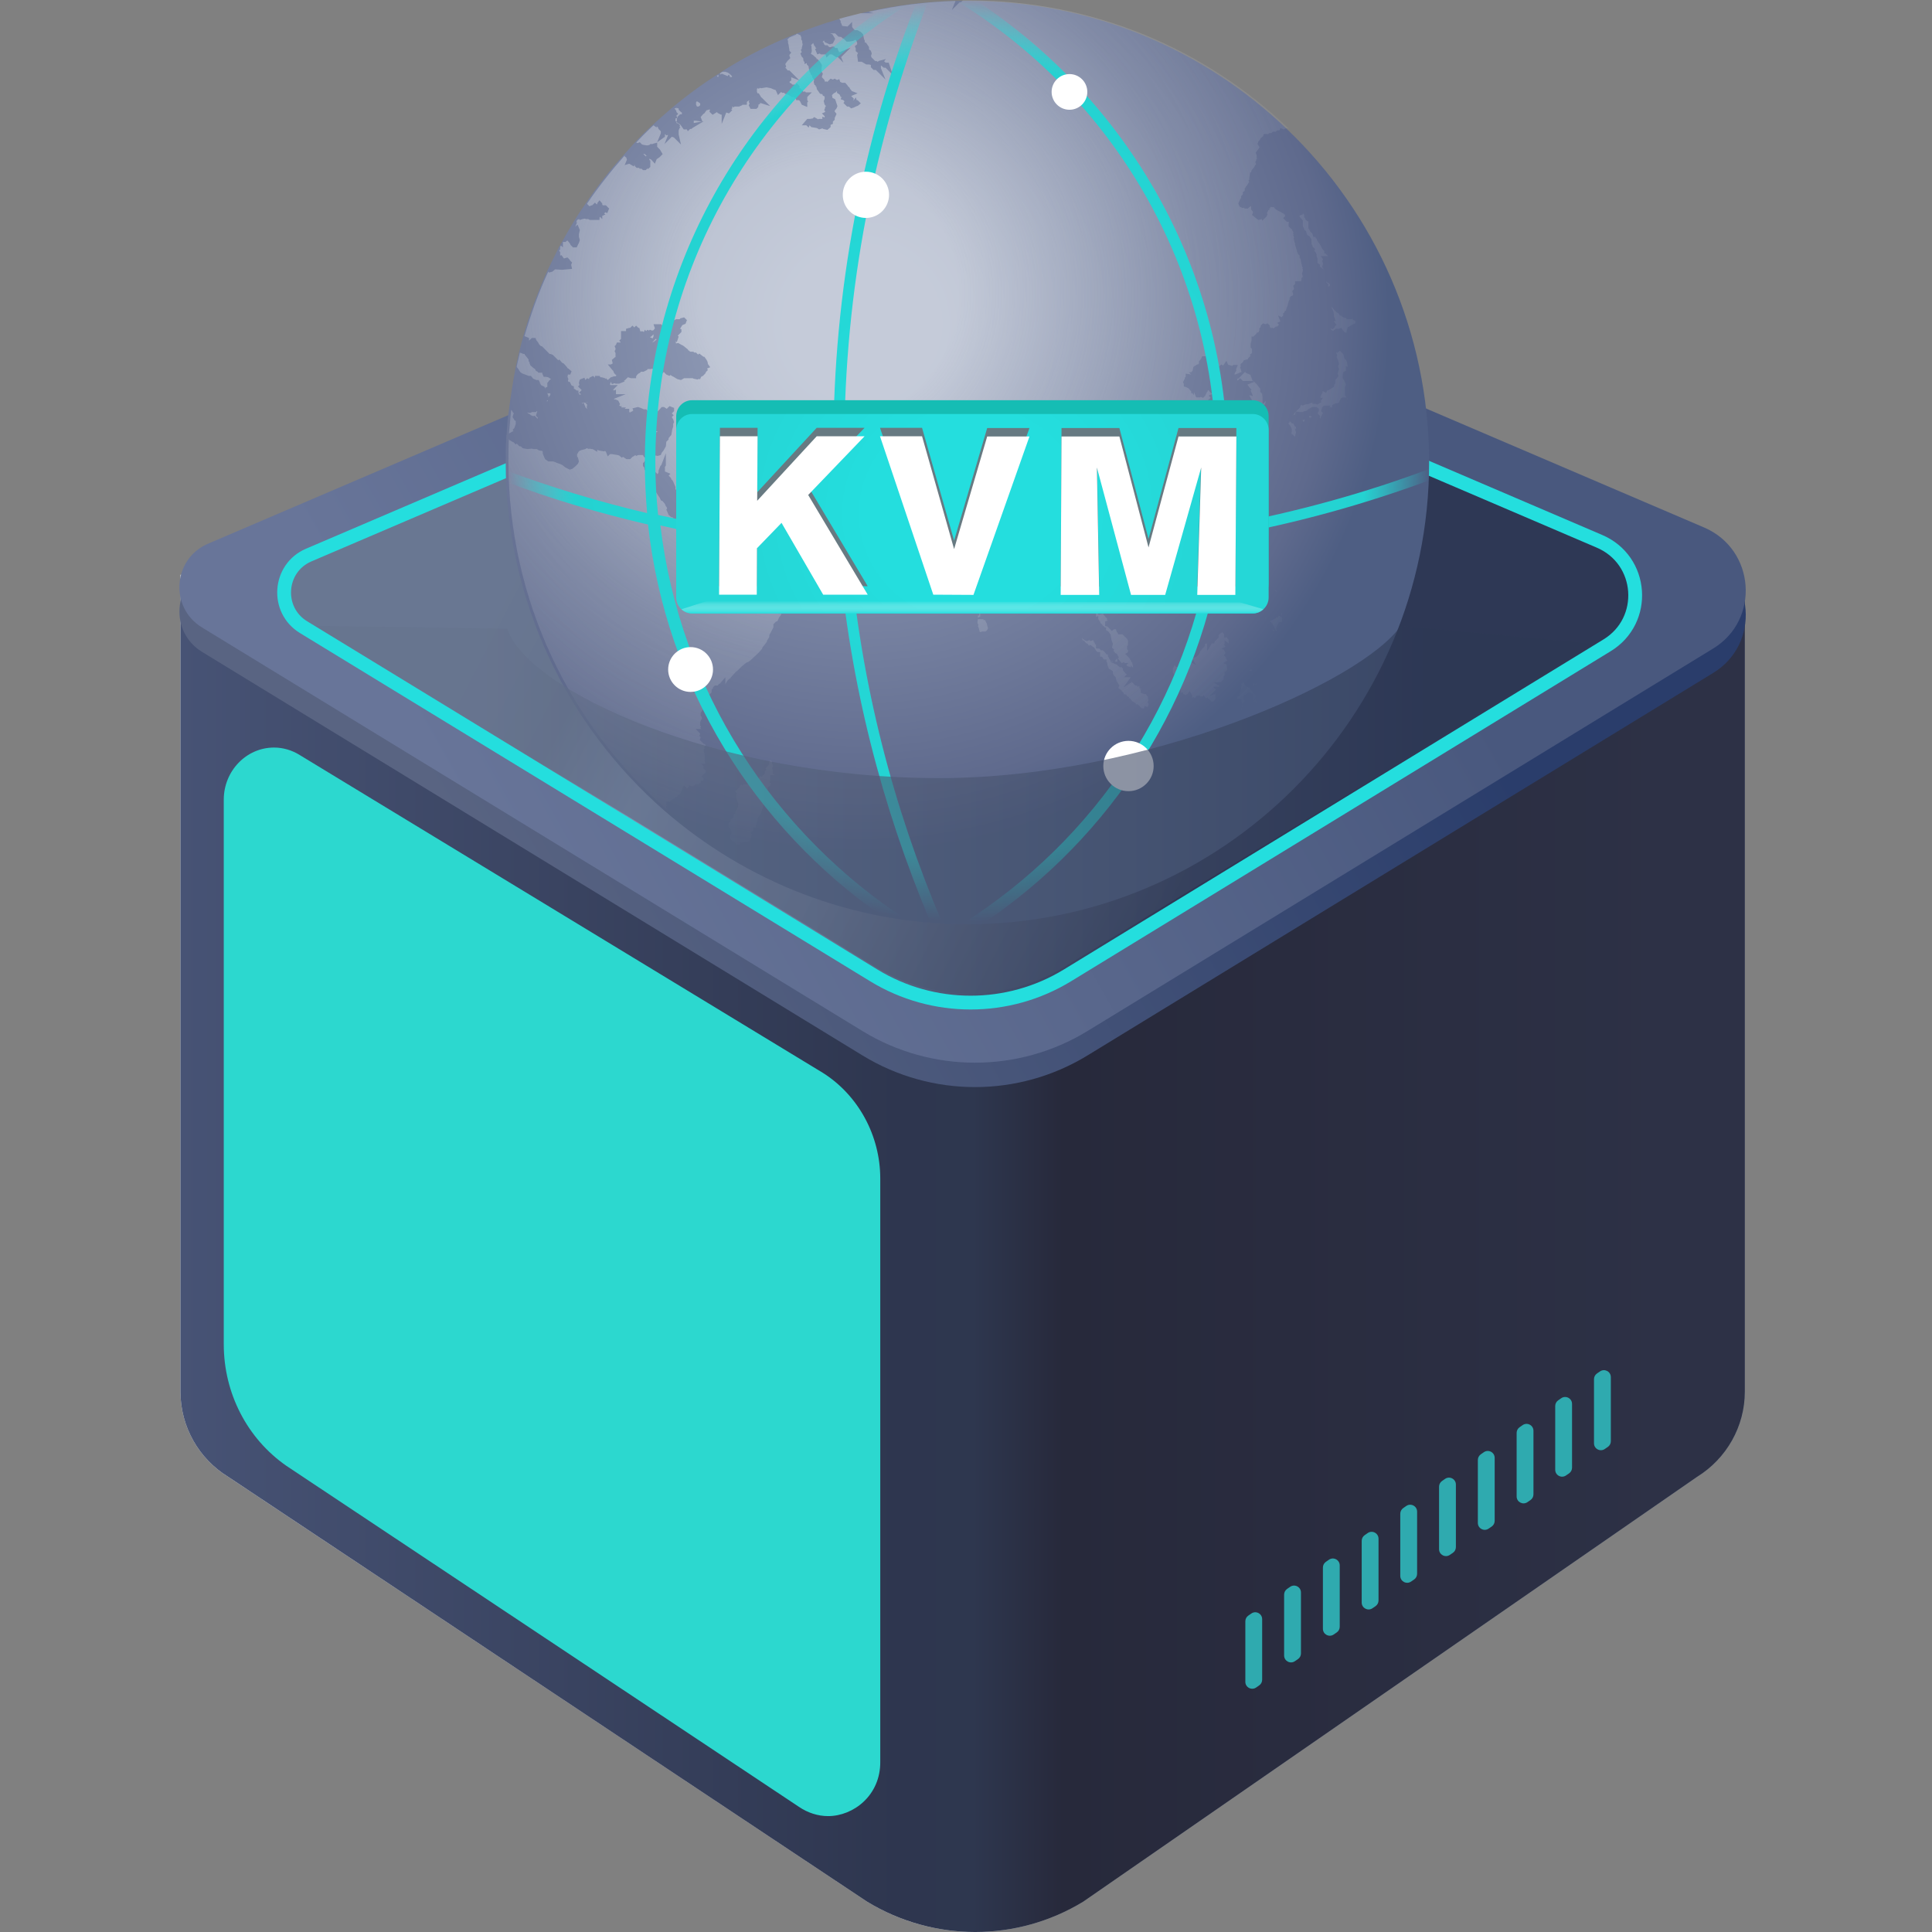 <svg width="140" height="140" viewBox="0 0 140 140" fill="none" xmlns="http://www.w3.org/2000/svg">
<rect x="0" y="0" width="140" height="140" fill="#808080" stroke="none"/>
<g clip-path="url(#clip0)">
<path d="M13.077 41.65V100.85C13.077 103.378 14.4 105.713 16.542 107.022L62.835 137.804C67.653 140.734 73.676 140.734 78.494 137.804L122.972 107.022C125.114 105.698 126.437 103.364 126.437 100.85V42.2L13.077 41.65Z" fill="url(#paint0_linear)"/>
<path d="M13.077 42.199V100.849C13.077 103.377 14.4 105.712 16.542 107.02L62.835 137.803C67.653 140.733 73.676 140.733 78.494 137.803L122.972 107.02C125.114 105.697 126.437 103.362 126.437 100.849V42.199H13.077Z" fill="url(#paint1_linear)"/>
<path d="M124.135 48.769L78.794 76.488C73.797 79.537 67.507 79.537 62.51 76.488L14.641 47.237C12.277 45.795 12.515 42.27 15.072 41.17L65.514 19.577C68.801 18.18 72.504 18.18 75.775 19.577L123.496 39.995C127.198 41.586 127.57 46.687 124.135 48.769Z" fill="url(#paint2_linear)"/>
<path d="M124.133 47L78.791 74.72C73.795 77.768 67.504 77.768 62.508 74.72L14.639 45.469C12.274 44.026 12.512 40.502 15.07 39.401L65.512 17.809C68.798 16.411 72.501 16.411 75.773 17.809L123.493 38.227C127.196 39.818 127.568 44.918 124.133 47Z" fill="url(#paint3_linear)"/>
<path d="M90.242 117.484C90.242 117.32 90.322 117.167 90.457 117.073L90.676 116.921C91.007 116.69 91.461 116.928 91.461 117.331V121.72C91.461 121.884 91.381 122.037 91.247 122.13L91.027 122.283C90.696 122.513 90.242 122.276 90.242 121.872V117.484ZM93.052 119.964C93.052 120.365 93.502 120.603 93.834 120.376L94.054 120.227C94.19 120.133 94.272 119.979 94.272 119.814V115.398C94.272 114.994 93.818 114.757 93.487 114.988L93.267 115.14C93.133 115.234 93.052 115.387 93.052 115.551V119.964ZM95.863 118.03C95.863 118.432 96.313 118.67 96.645 118.443L96.864 118.293C97.001 118.2 97.082 118.046 97.082 117.88V113.435C97.082 113.031 96.629 112.794 96.297 113.025L96.078 113.177C95.943 113.271 95.863 113.424 95.863 113.588V118.03ZM98.674 116.127C98.674 116.529 99.124 116.766 99.456 116.54L99.675 116.39C99.811 116.297 99.893 116.142 99.893 115.977V111.502C99.893 111.098 99.439 110.861 99.108 111.091L98.888 111.244C98.754 111.337 98.674 111.491 98.674 111.655V116.127ZM101.469 114.194C101.469 114.596 101.919 114.833 102.251 114.607L102.471 114.457C102.607 114.364 102.689 114.209 102.689 114.044V109.539C102.689 109.135 102.235 108.898 101.903 109.128L101.684 109.281C101.549 109.374 101.469 109.528 101.469 109.692V114.194ZM104.28 112.26C104.28 112.662 104.73 112.9 105.062 112.673L105.281 112.524C105.418 112.43 105.499 112.276 105.499 112.111V107.576C105.499 107.172 105.045 106.935 104.714 107.166L104.495 107.318C104.36 107.412 104.28 107.565 104.28 107.729V112.26ZM107.091 110.357C107.091 110.759 107.541 110.997 107.872 110.77L108.092 110.62C108.228 110.527 108.31 110.372 108.31 110.207V105.643C108.31 105.239 107.856 105.002 107.525 105.232L107.305 105.385C107.171 105.478 107.091 105.632 107.091 105.795V110.357ZM109.901 108.439C109.901 108.841 110.351 109.078 110.683 108.852L110.902 108.702C111.039 108.609 111.12 108.454 111.12 108.289V103.68C111.12 103.276 110.667 103.039 110.335 103.269L110.116 103.422C109.981 103.515 109.901 103.669 109.901 103.832V108.439ZM112.697 106.505C112.697 106.907 113.147 107.145 113.479 106.918L113.698 106.768C113.835 106.675 113.916 106.521 113.916 106.356V101.732C113.916 101.328 113.462 101.091 113.131 101.321L112.911 101.474C112.777 101.567 112.697 101.721 112.697 101.884V106.505ZM115.725 99.526C115.589 99.619 115.507 99.774 115.507 99.939V104.587C115.507 104.989 115.957 105.227 116.289 105L116.509 104.85C116.645 104.757 116.727 104.602 116.727 104.437V99.789C116.727 99.387 116.277 99.15 115.945 99.376L115.725 99.526Z" fill="#2FAAAF"/>
<path d="M60.009 131.602C59.266 131.602 58.537 131.364 57.898 130.933L20.75 106.218C17.91 104.24 16.215 100.954 16.215 97.414V57.947C16.215 55.865 17.851 54.17 19.858 54.17C20.512 54.17 21.167 54.363 21.732 54.72L59.623 77.74C62.195 79.361 63.787 82.291 63.787 85.399V127.647C63.816 130.1 61.839 131.602 60.009 131.602Z" fill="#2CD8CF"/>
<path d="M116.439 46.772L77.354 70.679C73.048 73.309 67.62 73.309 63.315 70.679L41.619 57.427L22.001 45.449C19.957 44.209 20.175 41.16 22.37 40.222L65.878 21.609C68.709 20.402 71.909 20.402 74.724 21.609L105.751 34.877L115.887 39.217C119.103 40.574 119.405 44.98 116.439 46.772Z" fill="url(#paint4_linear)" stroke="#24DEDE" stroke-miterlimit="10"/>
<path d="M103.559 33.503C103.559 51.928 88.572 66.973 70.102 66.973C61.713 66.973 54.02 63.858 48.118 58.722C41.089 52.558 36.645 43.544 36.645 33.503C36.645 32.94 36.645 32.41 36.679 31.88C36.679 31.747 36.679 31.581 36.712 31.449C36.745 30.885 36.778 30.289 36.878 29.726C37.01 28.665 37.176 27.638 37.375 26.577C37.441 26.246 37.541 25.881 37.607 25.55C37.707 25.119 37.839 24.688 37.939 24.291C38.403 22.667 39 21.11 39.663 19.618C39.928 19.055 40.227 18.491 40.492 17.928C40.492 17.895 40.525 17.862 40.558 17.829C40.591 17.762 40.624 17.663 40.691 17.597C40.691 17.564 40.724 17.564 40.724 17.53C41.255 16.57 41.785 15.675 42.415 14.78C43.244 13.554 44.139 12.394 45.134 11.3C45.399 11.002 45.665 10.704 45.93 10.406C46.328 9.975 46.759 9.544 47.19 9.146C47.654 8.716 48.151 8.285 48.649 7.854C49.71 6.959 50.837 6.131 52.031 5.369C52.097 5.335 52.164 5.302 52.23 5.236C53.722 4.275 55.314 3.447 56.938 2.751C57.104 2.684 57.27 2.618 57.403 2.552C57.436 2.552 57.469 2.519 57.502 2.519C58.53 2.121 59.591 1.723 60.652 1.425C61.15 1.259 61.647 1.127 62.178 1.027C62.376 0.961 62.575 0.928 62.807 0.862C64.83 0.398 66.919 0.133 69.108 0.066C69.273 0.066 69.439 0.066 69.638 0.066C69.804 0.066 69.97 0.066 70.135 0.066C79.121 0.066 87.278 3.612 93.28 9.378C99.613 15.443 103.559 24.026 103.559 33.503Z" fill="url(#paint5_radial)"/>
<path d="M56.01 56.07V55.871L55.943 55.639L56.01 55.573V55.441L55.943 55.341V55.175L55.811 55.109L55.745 55.209V55.374L55.579 55.573H55.545L55.479 55.706L55.545 55.772L55.413 55.904V56.07L55.181 56.302L55.114 56.236L54.982 56.368L54.916 56.534L54.683 56.633L54.518 56.832H54.285L54.219 56.766L54.186 56.832H53.888L53.788 56.932L53.722 56.865L53.622 56.932H53.556L53.622 56.998L53.456 57.164L53.291 57.363L53.423 57.528L53.324 57.594L53.357 57.628V57.793L53.423 58.059L53.49 58.191V58.257V58.324V58.39L53.39 58.688L53.324 58.754L53.258 58.986H53.224L53.158 59.053V59.218L53.026 59.351L52.926 59.384V59.517L52.793 59.649V59.914L52.959 60.113L52.926 60.179H52.992V60.444L52.893 60.511V60.776L52.959 60.842L53.026 60.908L53.092 61.008L53.191 60.975L53.258 61.074L53.39 61.207H53.556L53.622 61.173L53.689 61.041L54.087 61.008H54.186L54.252 60.975L54.319 60.908L54.385 60.809L54.451 60.676V60.544L54.518 60.478L54.385 60.345L54.584 60.212V59.98H54.75V59.947L54.816 59.649L54.882 59.483V59.417L54.949 59.185L55.114 59.02L55.247 58.589L55.313 58.489V58.357L55.38 58.191L55.413 58.092L55.512 57.926L55.579 57.694L55.645 57.495L55.678 57.429L55.711 57.363L55.645 57.296V57.064L55.811 56.932V56.865L55.877 56.799L55.745 56.667L55.811 56.6V56.17H56.142L56.209 56.236L56.01 56.07ZM48.284 58.854L48.35 58.92V58.887C48.317 58.887 48.284 58.854 48.284 58.854ZM48.35 58.92L48.317 59.02L48.383 58.953L48.35 58.92ZM56.806 43.875L56.706 43.776L56.772 43.61L56.673 43.511L56.739 43.444H56.507L56.441 43.511L56.308 43.577L56.175 43.709L56.109 43.643L55.977 43.709L55.645 43.776H55.512L55.446 43.709H55.38L55.247 43.776H55.114L54.982 43.842L54.882 43.776H54.849L54.551 43.975L54.352 44.041H54.285H53.987L53.854 44.107H53.755L53.689 44.173L53.622 44.24L53.423 44.306L53.224 44.24L53.158 44.173H53.092L53.026 44.008L52.727 43.676L52.661 43.709H52.561L52.163 43.312H52.594L52.661 43.212H52.727L52.76 43.179V43.113L52.727 43.08L52.561 43.014H52.429L52.296 42.682L52.23 42.616L52.163 42.483H52.097L51.964 42.351L51.865 42.285L51.732 42.152L51.566 41.986L51.434 41.92L51.368 41.854L51.301 41.92L51.235 41.854L51.169 41.92L51.102 41.854L50.704 41.688L50.638 41.522L50.605 41.456L50.539 41.39V41.324H50.472L50.34 40.826L50.174 40.329L49.809 39.965H50.008V39.799L49.875 39.733L49.71 39.666L49.544 39.435L49.477 39.136L49.511 38.971L49.477 38.805L49.345 38.407V38.208V38.142L49.279 38.076L49.212 38.01V37.943L49.146 37.877V37.778H49.113L48.914 37.612L48.748 37.546V37.479H48.649L48.45 37.314L48.284 36.916L48.35 36.85L48.317 36.817V36.75L48.251 36.684L48.184 36.518L48.019 36.319L47.886 36.253L47.82 36.088L47.488 35.59V35.425L47.455 35.358L47.422 35.193L47.355 35.127V35.093L47.19 34.928V34.729L47.223 34.663L46.958 34.398L46.891 34.265L46.692 34V33.9L46.593 33.768V33.569L46.792 33.337L46.825 33.37L46.758 33.171L46.659 33.105L46.593 32.972H46.261L46.095 33.039L46.029 32.972L45.963 33.039L45.83 33.105L45.664 33.271H45.399L45.233 33.171H45.266L45.134 33.105L45.068 33.171L44.868 33.006L44.736 32.972L44.338 32.906H44.205L44.04 33.072L43.907 32.741L43.841 32.674L43.774 32.707L43.376 32.641L43.343 32.608H43.277V32.741L42.945 32.542H42.879L42.713 32.509L42.68 32.542L42.514 32.475L42.415 32.542L42.15 32.608L41.984 32.674L41.917 32.741L41.851 32.873L41.818 32.906V33.072L41.884 33.171L41.951 33.437L41.884 33.602L41.685 33.801L41.486 33.967L41.287 34.033L40.956 33.867L40.757 33.702L40.624 33.635L40.425 33.569L40.094 33.437H40.027H39.729L39.497 33.271L39.331 32.873V32.741L39.298 32.674L39.066 32.641L38.9 32.542H38.668L38.535 32.509L38.204 32.542L37.872 32.475L37.739 32.343H37.673H37.64L37.474 32.177L37.441 32.144L37.375 32.21L37.209 32.045H37.176L36.91 31.879L36.877 31.813C36.844 32.343 36.844 32.906 36.844 33.437C36.844 43.477 41.287 52.524 48.317 58.655V58.622L48.251 58.456L48.317 58.39L48.284 58.357V58.092H48.516H48.549H48.582V58.025L48.98 57.76H49.047L49.08 57.727V57.661L49.279 57.528L49.312 57.462L49.345 57.429L49.511 56.932L49.544 57.031V56.899L49.776 57.131L49.875 57.064H49.909V56.899L50.174 56.998L50.34 56.899L50.373 56.832H50.572L50.771 56.733V56.567H50.97V56.501L51.003 56.435L50.837 56.269L51.003 56.103L51.136 55.971V55.871V55.805H51.102L50.97 55.672V55.507L50.804 55.341H51.102V55.242L51.036 55.076L51.102 55.01L51.069 54.977V54.712L51.003 54.446V54.281L51.069 54.214L51.003 54.148L51.136 54.016V53.982L51.102 53.949L50.97 53.883L50.704 53.618L50.771 53.452V53.419L50.671 53.32L50.738 53.187L50.704 53.121L50.406 52.823H50.804L50.738 52.723L50.804 52.657L50.738 52.591V52.325L50.804 52.16L50.87 52.093L50.837 51.928L50.771 51.862V51.663L50.903 51.464L51.036 51.099L50.771 50.834H51.202L51.334 50.602L51.401 50.47V50.337L51.566 50.172V49.973L51.666 49.873V49.807L51.799 49.674H51.931H51.998L52.13 49.542H52.163L52.561 49.078V49.575L52.628 49.476L52.694 49.343L52.86 49.177L52.926 49.144L52.959 49.078L53.026 49.012L53.324 48.68L53.423 48.614L53.755 48.283L53.921 48.15L54.087 48.017L54.252 47.951L54.451 47.785L54.949 47.322L55.214 47.023L55.247 46.924L55.579 46.493V46.427L55.745 46.162V46.029L56.043 45.466V45.4V45.234L56.242 45.035H56.308L56.341 45.002L56.441 44.77L56.607 44.538V44.472H56.408L56.806 44.074H56.739L56.806 43.875ZM83.166 50.47L83.1 50.404L83.067 50.337L83.001 50.271L82.934 50.304L82.669 50.205V50.039L82.603 49.973L82.735 49.94L82.57 49.873V49.807V49.741V49.708L82.404 49.774V49.674H82.271L82.039 49.442V49.409L81.409 49.807L81.94 49.078H81.442L81.674 48.846H81.608L81.376 48.581V48.448L81.243 48.316L81.177 48.382L80.978 48.216V48.183L80.414 47.951H80.514L80.282 47.553V47.421H80.182L80.083 47.288L79.917 47.123H79.784L79.652 46.99H79.42V46.692H79.353L79.32 46.559H79.287L79.221 46.394H79.188L79.022 46.46L78.955 46.394H78.922L78.756 46.46L78.591 46.394L78.392 46.228L78.458 46.394L78.558 46.427L78.723 46.626H78.79L78.922 46.791L78.989 46.725L79.287 46.924L79.453 47.189L79.552 47.255H79.718V47.52V47.587H79.851L79.983 47.785H80.016H80.182V47.984H80.215L80.249 48.15V48.183L80.348 48.448V48.481H80.414L80.647 48.647V48.813L80.713 48.945L80.845 49.078L80.912 49.343L81.111 49.674L81.044 49.84L81.078 49.906L81.21 49.973L81.409 50.205L81.442 50.304L81.641 50.337V50.437L81.807 50.503V50.602H81.873L82.039 50.801L82.304 50.967V51.033H82.437L82.735 51.331H82.901L82.934 51.166L83.166 51.232L83.233 51.033L83.166 50.867L83.233 50.702L83.2 50.669L83.166 50.47ZM90.063 51.066L89.997 51.133V51.265L89.931 51.364V51.464H89.997V51.265L90.063 51.199V51.133V51.099V51.066ZM91.124 51V50.934H91.058L90.992 50.669H90.892L91.025 50.503L90.959 50.337L90.826 50.205L90.76 50.105L90.627 50.006V49.873L90.461 49.807L90.362 49.774L90.196 49.608L90.063 49.442L89.997 49.542H89.931L89.997 49.674L89.931 49.807V49.973L89.898 50.039V50.172L89.831 50.238V50.404L89.665 50.47V50.635H89.964V50.867L90.063 51.066L90.196 50.801L90.163 50.735L90.097 50.602V50.437L90.262 50.337L90.329 50.271L90.594 50.172L90.76 50.337L90.859 50.503V50.735L90.793 50.801L90.859 50.867L91.058 50.967V51.199L91.124 51.133H91.224L91.124 51ZM88.671 46.692H88.737V46.394L89.035 46.626V46.361L88.903 46.195H88.87H88.704V45.963L88.571 45.797L88.505 45.864H88.439V45.93H88.372L88.306 46.062V46.195L88.041 46.46L87.975 46.626H87.875H87.809L87.477 47.189V46.626L87.311 46.659V46.692V46.825L87.079 47.056L86.947 47.222V47.288L86.814 47.487L86.648 47.62L86.35 47.686L86.681 48.183L86.151 47.918V48.051L86.051 47.984V48.117L85.985 48.283V48.481L85.554 48.415L85.388 48.316H85.189L85.123 48.183L85.056 48.349L84.99 48.415V48.515V48.614V48.713L85.056 48.846L85.189 48.978H85.222L86.217 48.481L85.388 49.343L85.488 49.476L85.554 49.575V49.807L85.488 49.873L85.554 49.906V50.238L85.686 50.138L85.753 50.304H85.819L85.885 50.37L86.018 50.304H86.051L86.217 50.072L86.383 50.404V50.569L86.482 50.503L86.549 50.569L86.648 50.536L86.681 50.404H86.947L87.013 50.47H87.145L87.212 50.37L87.378 50.602L87.51 50.536L87.543 50.635H87.61L87.775 50.834L87.709 50.867L87.809 50.834H87.908L88.008 50.768L88.074 50.602V50.271L87.61 50.47L88.107 49.973L87.908 49.774H88.306L88.372 49.708L87.941 49.442H88.505V49.376L88.671 49.244V49.012L88.737 48.945V48.68H88.803L88.936 48.515L88.87 48.15L88.671 48.051L88.969 47.852L88.837 47.719V47.62L88.671 47.487L88.803 47.322L88.704 47.123L88.737 47.09L88.505 47.023L88.803 46.858L88.671 46.692ZM93.346 50.635H93.28H93.379H93.346ZM91.124 49.542H91.058L90.926 49.575L90.859 49.509L90.826 49.542L90.76 49.674H90.859L90.926 49.608L91.124 49.542ZM90.727 48.581L90.66 48.481L90.528 48.614H90.561H90.627L90.76 48.581H90.727ZM81.94 48.349L81.973 48.316V48.283L81.94 48.349ZM82.039 48.017L81.973 47.951V47.885L81.906 47.819L81.84 47.686L81.542 47.388L81.741 47.255V47.123L81.674 47.056V46.825L81.741 46.758V46.493V46.427L81.674 46.294L81.343 45.963H81.011V45.864L80.945 45.83L80.879 45.665V45.598H80.713L80.58 45.731L80.249 45.4L80.083 45.366V45.035L80.282 44.969L80.215 44.902V44.77H80.149L80.083 44.67L79.95 44.538V44.472L79.618 44.538L79.453 44.372L79.519 44.24L79.453 44.14V44.074L79.42 43.975L79.353 44.173L79.42 44.24L79.353 44.306H79.42V44.704L79.585 44.637V44.869L79.652 44.936V45.002L79.718 45.035L79.751 45.168H79.784L79.95 45.366L80.016 45.4L80.05 45.466H80.149V45.665L80.282 45.731L80.348 45.797L80.481 45.996L80.547 46.394L80.58 46.493L80.647 46.659L80.58 46.924L80.746 47.09L80.68 47.156L80.746 47.222L80.812 47.322L80.945 47.388L81.078 47.653L81.011 47.719L81.276 48.051L81.442 47.984L81.509 48.051H81.774L81.608 48.183L81.707 48.283L81.873 48.316L81.94 48.349V48.216L82.105 48.382V48.283L82.039 48.017ZM80.945 47.719L80.845 47.819L80.812 47.951H80.978L80.945 47.719ZM80.58 47.885L80.514 47.951H80.647L80.58 47.885ZM92.219 45.598V45.632L92.252 45.731H92.385L92.484 45.797L92.219 45.598ZM71.528 45.3V45.234L71.395 44.969V44.936H71.263V44.869H70.865L70.832 45.035V45.134L70.898 45.3L70.865 45.366L70.931 45.532L70.997 45.797H71.097L71.163 45.764H71.395L71.462 45.731L71.528 45.665L71.594 45.532L71.528 45.3ZM92.915 44.836L92.849 44.604L92.915 44.472L92.849 44.405V44.737L92.683 44.604L92.55 44.77L92.484 44.704V44.77L92.186 44.936L92.02 45.002L92.186 45.168L92.484 45.731L92.55 45.665L92.451 45.598L92.517 45.4L92.683 45.101L92.915 45.035V44.836ZM91.688 44.77V44.836L91.721 44.77H91.688ZM71.031 44.637V44.438H70.964V44.604H70.865V44.77L71.064 44.637H71.031ZM49.08 8.881L49.013 8.848V8.914L49.179 8.947L49.08 8.881ZM49.411 8.218V8.152L49.345 8.119L49.179 7.953V7.853L49.013 7.82L48.881 7.853L49.013 8.052V8.119L49.146 8.251L49.013 8.384L49.08 8.549L48.947 8.582V8.748V8.781L49.047 8.814V8.582L49.113 8.516L49.08 8.483L49.279 8.284H49.411V8.218ZM94.275 19.551L94.407 19.419V19.386L94.341 19.286V19.154H94.308L94.241 18.756L94.175 18.69V18.524L94.076 18.425L93.976 18.193L94.009 18.16H93.976L93.844 17.729V17.629L93.81 17.563L93.744 17.265L93.777 17.232L93.711 17.033L93.744 16.967L93.678 16.9L93.744 16.834L93.678 16.768L93.611 16.602L93.545 16.569L93.379 16.403V16.171L93.412 16.138L93.379 16.072H93.247L92.981 15.807L93.114 15.674V15.608V15.542H93.048L92.981 15.442H92.915L92.849 15.376L92.617 15.277L92.584 15.243L92.451 15.177L92.351 15.078L92.318 15.011H92.152L92.119 14.978L92.086 15.011H92.02L92.086 15.078H91.987V15.21H91.92L91.854 15.343V15.376L91.788 15.442L91.854 15.508L91.788 15.674L91.456 16.006V15.873L91.191 15.939L91.124 15.873V15.906L90.727 15.575L90.793 15.409V15.343L90.66 15.177V14.945L90.561 14.978L90.428 15.111H90.196L90.13 15.044L90.063 15.078L89.831 14.978L89.732 14.746L89.865 14.448L89.931 14.349V14.216L90.063 14.084V13.918L90.196 13.818V13.653L90.262 13.586V13.553L90.395 13.388L90.461 13.255L90.528 13.189L90.461 13.089L90.528 13.023V12.89L90.594 12.493H90.66L90.694 12.327H90.727V12.294L90.892 12.095L90.959 11.963L91.025 11.896L90.959 11.731L91.025 11.664V11.565L91.091 11.499L91.058 11.432V11.234L90.992 11.068L91.158 10.836L91.257 10.703V10.637L91.124 10.438L91.191 10.239L91.29 10.14L91.357 10.007L91.522 9.875L91.589 9.709H91.854V9.742L91.987 9.643H92.119L92.252 9.544H92.451L92.55 9.444H92.716L92.782 9.278L93.014 9.378L93.247 9.278L93.412 9.345C87.411 3.579 79.254 0.033 70.268 0.033C70.102 0.033 69.936 0.033 69.77 0.033L69.638 0.165H69.538L68.975 0.729L69.24 0.066C67.085 0.132 64.996 0.397 62.94 0.861L63.305 0.961H62.343C61.846 1.093 61.315 1.226 60.818 1.358L60.917 1.524V1.657H60.95L61.017 1.855L61.083 1.888H61.149L61.415 1.922L61.746 1.59V1.955L61.812 2.054L61.879 2.12L61.945 2.187H62.144L62.31 2.286H62.343L62.542 2.485L62.608 2.816L62.675 2.982L62.641 3.048L62.774 3.115L62.973 3.413V3.579L63.106 3.678L63.172 3.877L63.106 4.076H63.139V4.142L63.404 4.407L63.437 4.44L63.47 4.407L63.603 4.473L63.703 4.407L64.2 4.274L64.067 4.44L64.134 4.506L64.2 4.54H64.399L64.697 5.434L64.167 4.904H64.034L63.835 4.738V4.904V4.937L64.167 5.766L63.47 5.07H63.305L63.106 4.871V4.705L62.973 4.672H62.774L62.443 4.473H62.177L62.111 3.976L62.177 3.844L62.011 3.711V3.512L61.945 3.347L62.111 3.214V3.081L62.045 2.949L61.978 2.883L61.879 2.949L61.547 3.015H61.348L61.149 2.816L61.017 2.75L60.983 2.684L60.751 2.651L60.586 2.485L60.519 2.419H60.154L60.32 2.485L60.519 2.816L60.353 3.148L60.121 3.214L59.823 3.081L59.757 3.048L59.724 2.949H59.69L59.624 3.015L59.591 3.048H59.657L59.724 3.214L59.79 3.28H59.956L60.088 3.413H60.221L60.254 3.38H60.453L60.519 3.479H60.685L60.751 3.678L60.785 3.711V3.777H60.851L61.647 3.446L60.95 4.142L61.116 4.54L60.718 4.142H60.586L60.287 3.943H60.121L59.889 4.175L59.823 3.943H59.757H59.491L59.392 3.877L59.226 3.943L59.06 3.545L59.16 3.512L59.093 3.446V3.413L58.994 3.28L58.928 3.115L58.762 3.28L58.795 3.313L58.828 3.711L58.762 3.91L58.895 3.976L59.16 4.208V4.274H59.226L59.392 4.44L59.558 4.705L59.525 5.103V5.169L59.624 5.335L59.558 5.567V5.6L59.724 5.766L59.79 5.931L59.856 5.898L59.989 5.931V5.898L60.188 5.699L60.353 5.766L60.486 5.699L60.652 5.799L60.818 5.733L60.884 5.931L61.017 5.998H61.249L61.448 6.23V6.263L61.547 6.329L61.614 6.462L61.68 6.528L61.713 6.594L62.144 6.76L61.68 6.959L61.746 7.025L61.879 7.158L61.846 7.224V7.29L62.011 7.058L62.078 7.257H62.144L62.376 7.489L62.177 7.655L62.011 7.721L61.879 7.787L61.68 7.853L61.514 7.721H61.381L61.116 7.456L61.182 7.389V7.323L61.116 7.257L60.917 7.191L60.983 7.025H60.917L60.851 6.859L60.652 6.727V6.594L60.552 6.694L60.42 6.76L60.353 6.826L60.287 6.892L60.32 7.058V7.091L60.519 7.191L60.685 7.688L60.619 7.853L60.486 8.019V8.085L60.619 8.251L60.486 8.549V8.682L60.353 8.814V8.98L60.188 9.046V9.212L59.956 9.411L59.657 9.345L59.624 9.312H59.558L59.359 9.378L59.193 9.278L58.795 9.212L58.662 9.08L58.596 9.245L58.43 9.08H58.099L58.497 8.616H58.696L58.895 8.582L58.994 8.483L59.292 8.649L59.326 8.616H59.591V8.45L59.757 8.516V8.417L59.558 8.218L59.79 8.119V8.052L59.724 7.986L59.79 7.82V7.754L59.856 7.688L59.757 7.588L59.69 7.323L59.757 7.158V6.992L59.624 6.926L59.591 6.826L59.425 6.793L59.193 6.462L59.16 6.296L59.093 6.23V6.163H59.027L58.961 5.931L58.994 5.799L58.861 5.6V5.501L58.729 5.368V5.269L58.662 5.202L58.596 4.871V4.805L58.464 4.672V4.573L58.298 4.639V4.473L58.231 4.44L58.198 4.208L58.099 4.109L57.999 3.877L58.099 3.777L58.032 3.612L58.099 3.545V3.479L58.165 3.214L58.132 3.081V2.949L58.066 2.883V2.717L57.999 2.551L57.767 2.452H57.734L57.668 2.518C57.502 2.584 57.336 2.651 57.203 2.717L57.071 2.849V2.916L57.104 2.949V3.115L57.137 3.214L57.203 3.612V3.678L57.336 3.811L57.203 3.976V4.042L57.27 4.208L57.071 4.407L56.905 4.639L56.971 4.838L56.905 4.904L57.005 5.004L57.071 5.103H57.203L57.933 5.832L57.336 5.6V5.832L57.203 5.931L57.237 5.998L57.369 6.064V6.097L57.436 6.13H57.601L57.635 6.163L57.734 6.031L57.933 6.23V6.395H57.999L58.231 6.66L58.298 6.627H58.331L58.397 6.694H58.828L58.497 7.025V7.257L58.563 7.356L58.497 7.423V7.754L58.099 7.588L57.966 7.323L57.9 7.257H57.701L57.635 7.091L57.601 7.058L57.369 7.025L57.104 6.859L56.872 6.793L56.839 6.727H56.673L56.607 6.66L56.374 6.892L56.209 6.528L56.01 6.462L55.877 6.395L55.545 6.329L55.148 6.395L55.081 6.362L54.982 6.428L54.916 6.395L54.849 6.428V6.462V6.694H54.882V6.76H54.982L55.148 7.025V7.058H55.181L55.811 7.688L55.081 7.456V7.522L54.949 7.588L55.015 7.655L54.949 7.621V7.754L54.816 7.887H54.385L54.252 7.621L54.319 7.522L54.252 7.356L54.319 7.29H54.252L54.153 7.356L54.12 7.389V7.588H53.788V7.621L53.556 7.721H53.258H53.224L53.158 7.787L53.092 7.721L53.026 7.787L53.092 7.82L52.992 7.92L53.059 7.986L52.827 8.218L52.628 8.152L52.296 8.98V8.284L52.263 8.317L51.998 8.185L51.964 8.119L51.633 8.317L51.401 8.085L51.434 8.052V7.92L51.235 7.986H51.202L51.036 8.218L50.97 8.251L50.771 8.483L50.903 8.814L50.406 8.748H50.273V8.914L51.003 8.781L50.174 9.278L50.108 9.345H50.008L49.842 9.51L49.776 9.378H49.544L49.312 9.046L49.146 8.914H49.113L49.279 9.08L49.245 9.179L49.312 9.245L49.245 9.278L49.179 9.444V9.709V9.742L49.345 10.471L48.847 9.974L48.682 9.908L48.151 10.438L48.416 9.775L48.284 9.809L48.184 9.709V9.908L47.621 10.306L47.853 9.742L47.886 9.643V9.51L47.72 9.345L47.687 9.245L47.621 9.179L47.587 9.146V9.245L47.355 9.08C46.924 9.477 46.493 9.908 46.095 10.339H46.129L46.195 10.372L46.361 10.306L46.526 10.471L46.659 10.505L46.891 10.538L47.057 10.505L47.123 10.438H47.289L47.355 10.405L47.621 10.339V10.571V10.637L47.82 10.836L48.019 11.167L47.786 11.399L47.587 11.532L47.455 11.863L47.19 11.565L47.057 11.499V11.598L47.123 11.631V12.095L46.991 12.228H46.891L46.792 12.327H46.593L46.493 12.228H46.361L46.294 12.162H46.129L45.996 12.029V11.963H45.963L45.93 12.062L45.598 11.863L45.266 11.963L45.432 11.565L45.399 11.499V11.432L45.266 11.333V11.267C44.305 12.36 43.376 13.52 42.547 14.746V14.779L42.713 14.945L42.879 14.879H42.912L43.111 14.68L43.244 14.813L43.31 14.746H43.277C43.277 14.713 43.31 14.68 43.31 14.68L43.443 14.514L43.642 14.746V14.813L43.675 14.879H43.907L44.139 15.111L44.006 15.442L43.841 15.376V15.409L43.774 15.475L43.874 15.542L43.642 15.641V15.873L43.476 15.707L43.443 15.774V15.939H42.746L42.614 15.873H42.448L42.382 15.84L42.216 15.873L42.017 15.939L41.951 15.873L41.818 15.939L41.752 16.105H41.818L41.685 16.436L41.851 16.271L42.017 16.668L41.951 16.967V17.165L42.017 17.397L41.951 17.596L41.785 17.928H41.52L41.354 17.762L41.287 17.629L41.122 17.43L41.055 17.464L40.989 17.53H40.856H40.823H40.79V17.928L40.657 17.795L40.591 17.861V18.093L40.525 18.126V18.193L40.591 18.259V18.491V18.524L40.691 18.491L40.856 18.723H40.889L41.122 18.657L41.254 18.789L41.321 18.889L41.453 19.021L41.387 19.187L41.453 19.485L40.724 19.551L40.226 19.518L40.027 19.684L39.795 19.75L39.729 19.684C39.033 21.175 38.469 22.766 38.005 24.357L38.336 24.489V24.688L38.535 24.489H38.8L38.867 24.655L38.999 24.82L39.066 24.953L39.132 25.019L39.198 25.085H39.265L39.828 25.649H39.895L40.06 25.715L40.458 26.113L40.525 26.047L40.724 26.279L40.856 26.345L41.089 26.61L41.122 26.676L41.188 26.709L41.42 26.908L41.321 27.14H41.155L41.122 27.306L41.188 27.471L41.155 27.571L41.188 27.67H41.287L41.42 27.936L41.586 28.002V28.167L41.718 28.234L41.785 28.3H41.917V28.466L41.984 28.598H42.05L42.116 28.565L41.951 28.466L42.15 28.267L41.884 28.002L41.984 27.902L41.951 27.737L42.017 27.505L42.349 27.372L42.415 27.538L42.547 27.405L42.68 27.471L42.713 27.372L42.978 27.239L43.111 27.372V27.239H43.443L43.509 27.339H43.608L43.841 27.405V27.471L43.907 27.405L44.04 27.538L44.305 27.306V27.339L44.471 27.273H44.603L44.67 27.206L44.504 27.041L44.438 26.875L44.371 26.809L44.04 26.411H44.272L44.371 26.345H44.404L44.338 26.08L44.57 25.881H44.603V25.815V25.583L44.537 25.45L44.603 25.317V25.251L44.537 25.085L44.636 24.986L44.703 24.82H44.935H44.968V24.787L44.868 24.688L45.001 24.555V23.992H45.366V23.826L45.598 23.76H45.664L45.83 23.594L45.963 23.727L46.095 23.594L46.261 23.76H46.328L46.394 23.992L46.46 24.025L46.526 23.992L46.659 24.058L46.725 23.892L46.825 23.992L46.924 23.892L47.024 23.959L47.09 23.892L47.256 23.959L47.355 23.926L47.455 23.793L47.355 23.495H47.919L47.952 23.561H48.019L48.151 23.627L48.218 23.561H48.35L48.383 23.528L48.45 23.362H48.582V23.329L48.715 23.197H48.881L48.98 23.13H49.212H49.245L49.312 23.064L49.577 22.998L49.776 23.197L49.676 23.462L49.444 23.561L49.279 23.826L49.378 23.859V24.058L49.113 24.323L49.179 24.39L49.047 24.787L48.914 24.721L48.98 24.787V24.887L49.146 24.854L49.378 24.986L49.511 25.052L49.842 25.317L49.875 25.384L49.942 25.417L50.008 25.483H50.074H50.24L50.306 25.549H50.373H50.439L50.572 25.682H50.605L50.671 25.616L50.97 25.848H51.036L51.202 26.08L51.268 26.212L51.301 26.378L51.467 26.61L51.235 26.709L51.301 26.809L51.169 26.941L51.102 27.074L50.937 27.239L50.804 27.306L50.738 27.471H50.572V27.505L50.24 27.438L50.207 27.405H49.809H49.776H49.577L49.345 27.538L49.08 27.471L48.814 27.306L48.682 27.239L48.582 27.173L48.516 27.239L48.284 27.14L48.118 26.974V26.941L47.985 27.074L47.919 27.008L47.853 27.074L47.521 26.742H47.289L47.256 26.709L47.19 26.742H46.924L46.891 26.809L46.626 26.941H46.493H46.427L46.394 27.008L46.261 27.074L46.162 27.173L46.095 27.273V27.405H45.731L45.498 27.339L45.266 27.571H45.2L45.266 27.637L44.868 27.803H44.603L44.537 27.77L44.338 27.836L44.272 27.67L44.205 27.836V27.869L44.239 27.902H44.272H44.769L44.438 28.234L44.471 28.3L44.636 28.234V28.565H45.333L44.504 28.896V28.963L44.57 28.93L44.802 29.029L44.935 29.294L44.868 29.36L44.968 29.46L45.034 29.394V29.526H45.366L45.266 29.625H45.598V29.858L45.664 29.891L45.731 29.824H45.797L45.863 29.758H45.896L45.83 29.592L46.228 29.493L46.427 29.559L46.659 29.659H46.825L47.024 29.891L47.09 29.957L47.488 29.924L47.621 29.858H47.654V29.824L47.952 29.493H48.118L48.317 29.625L48.516 29.427L48.847 29.559V29.791L48.682 29.957L48.814 30.09L48.682 30.222L48.781 30.388L48.847 30.587L48.781 30.719V30.918L48.715 31.117L48.649 31.514L48.45 31.746V31.846L48.284 32.011L48.251 32.343L48.085 32.641L47.952 32.807L47.886 32.972L47.654 33.039L47.322 32.972L47.057 33.039V33.536L47.123 33.602V33.635L47.289 33.801V33.967L47.422 34.033L47.488 34.199L47.654 34.364L47.72 34.232V34.099L47.853 33.768L47.919 33.702L48.251 32.84V33.735L48.184 33.834V34.166L48.582 34.331L48.45 34.464L48.615 34.63L48.649 34.729L48.715 34.795L48.781 34.895L48.947 35.292V35.458L49.047 35.524L49.113 35.657L49.245 35.723L49.345 35.955L49.477 36.021L49.577 36.319L49.776 36.518L49.942 36.651L50.074 36.817V36.85H50.24L50.306 37.015L50.373 37.082L50.439 37.247L50.539 37.347L50.572 37.413L50.638 37.479L50.572 37.778L50.638 37.943L50.671 38.109L51.036 38.474H51.102H51.268L51.334 38.606L51.533 38.772V38.838L51.699 38.904L51.633 39.07L51.732 39.401L51.865 39.468V39.633L52.13 39.898H52.263L52.329 40.164L52.495 40.197L52.628 40.528L52.694 40.661L52.76 40.959V41.257H52.694L52.76 41.357L52.793 41.787L52.926 41.92V42.251L53.026 42.351V42.417L53.191 42.483L53.324 42.351H53.556L53.656 42.218V42.152L53.854 41.953H54.087L54.153 42.019H54.285L54.352 42.086L54.518 42.019L54.65 41.986L54.916 41.787H55.181L55.313 41.655L55.38 41.721L55.512 41.522L55.678 41.456H55.745L56.209 41.29L56.275 41.224L56.607 41.158L56.772 41.092L56.905 40.959H57.005L57.071 40.76L57.27 40.528L57.502 40.462H57.568L57.701 40.329L57.767 40.396V40.329H57.867L58.032 40.23H58.165L58.298 40.164L58.364 40.197V39.965L58.53 39.799H58.596L58.762 39.733V39.633L58.994 39.335L59.226 39.236L59.259 39.269H59.359V39.203H59.226L59.359 38.904L59.226 38.772H59.392L59.657 38.076V38.639L59.724 38.573L59.79 38.639L59.823 38.573L59.956 38.44L60.121 38.208V38.142V38.076V38.01H60.088L59.856 37.844L59.79 37.711L59.657 37.579L59.591 37.413L59.525 37.314H59.027L58.895 37.38L58.629 37.314L58.563 37.38L58.331 37.281L58.032 37.015L57.966 36.949L57.767 36.717L57.701 36.386L57.635 36.319L57.369 36.585L57.502 36.717L57.17 37.049V37.115H57.038L56.872 37.181H56.673L56.607 37.115H56.54L56.408 37.082L56.209 37.247L56.043 37.181H55.977L55.711 37.281L55.645 37.015H55.579L55.512 36.85H55.545V36.717L55.413 36.85L55.181 36.618L55.114 36.485L54.849 36.187L54.617 35.624L54.551 35.557L54.352 35.358L54.186 35.292L54.053 34.961L54.02 34.895L53.954 34.828L53.589 34.464H53.722L53.324 34.199L53.821 34.132V34.066V33.934V33.867L53.324 33.668H53.921L54.219 33.37V33.635H54.285L54.352 33.702L54.484 33.569L54.551 33.702L54.65 33.602L54.816 33.768L54.982 33.934V34L55.148 34.199L55.181 34.265H55.214L55.28 34.364H55.678L55.711 34.398L55.811 34.298L55.943 34.63L56.043 34.895L56.209 34.861L56.408 34.928H56.573L56.64 34.994H56.739L56.938 35.193L56.905 35.226L57.038 35.292H57.17L57.303 35.358L57.436 35.292L57.668 35.358L57.8 35.425L57.867 35.358L58.099 35.193H58.198L58.298 35.127L58.464 35.06L58.795 35.127H58.861V35.193L58.928 35.325L58.994 35.491L59.127 35.69V35.756H59.491L59.525 35.789L59.558 35.756H59.724L59.856 35.856L60.088 35.822L60.221 35.889H60.486H60.519L60.586 35.822L60.652 35.856L60.619 35.789H60.884L60.95 35.955H60.983L61.083 35.988L61.149 35.922H61.448V35.988H61.514L61.614 35.922H61.846V35.856L62.011 35.69L62.078 35.723H62.31L62.376 35.789H62.476L62.509 35.822L62.575 35.756H62.84L62.907 35.789L62.973 35.756H63.039L63.172 35.624L63.305 35.756H63.338L63.404 35.723H63.636L63.802 35.889L63.868 36.054H64.034L64.266 35.988V36.253L64.332 36.319L64.399 36.485L64.465 36.551L64.498 36.618H64.631L64.797 36.717L64.896 36.651L65.062 36.585L65.195 36.883L65.128 36.916L65.095 36.949L65.195 37.082L65.493 37.181L65.659 37.082V36.949H66.156L65.99 37.347H65.427L65.327 37.479H65.46L65.394 37.546V37.612V37.778L65.526 37.91L65.891 38.175H65.957H66.024L66.289 38.01L66.355 37.943L66.455 37.778V37.745L66.322 37.612L66.488 37.347V36.386L66.786 37.115H66.853L66.919 37.181L67.648 36.883L66.952 37.579L67.847 37.943H66.886V38.01L66.919 38.043L66.985 38.208V38.374L66.952 38.44L67.317 38.606L66.985 38.772L67.118 39.07V39.203L67.184 39.368L67.118 39.435L67.383 39.832H67.217V39.898L67.383 40.296V40.561L67.449 40.694L67.582 40.76L67.648 40.926L67.715 40.992V41.058V41.125H67.781V41.224L67.814 41.257H67.947V41.555L68.013 41.721L68.046 41.854L68.146 42.086L68.212 42.218L68.245 42.384L68.278 42.417L68.345 42.55L68.411 42.616H68.477L68.643 42.815L68.809 43.014L68.875 43.179H68.942V43.411L69.041 43.577L69.107 43.809V43.975L69.273 44.273L69.373 44.372L69.505 44.24L69.572 44.074L69.804 43.908H69.87L69.936 43.842L69.969 43.776L70.102 43.511L70.334 43.444L70.301 43.146L70.235 43.014V42.649L70.367 42.417L70.434 42.152V41.986L70.301 41.92V41.423L70.235 41.224L70.334 41.125L70.268 40.926L70.334 40.76L70.566 40.528H70.798V40.462L70.997 40.263L71.23 40.329L71.296 40.263L71.263 40.197L71.329 39.998L71.495 39.832L71.66 39.799L71.727 39.733L71.793 39.6L72.257 39.236L72.357 39.037L72.423 38.971L72.556 38.606H72.755L72.854 38.54H73.02L73.086 38.606H73.153L73.219 38.54L73.053 38.374H73.385V38.341L73.418 38.308V38.407V38.341L73.318 38.242L73.451 37.91L73.55 37.811L73.849 37.711L73.882 37.678V37.579V37.314H74.181L74.346 37.38V37.247L74.612 37.513H74.711L74.877 37.347L74.844 37.281H74.976L75.374 36.883L75.706 36.817L75.739 36.883L75.772 36.916H75.838L75.905 36.982L75.971 37.015H76.037L76.104 36.982L76.071 37.015H76.203L76.369 37.413L76.435 37.479V37.513L76.502 37.446V37.943L76.568 38.01L76.634 38.109H76.701V38.142L76.866 38.208V38.076L76.999 38.208H77.43L76.767 38.407H76.8L76.833 38.44L76.966 38.507L77.132 38.706V38.938L77.198 39.004V39.169L77.264 39.335V39.401L77.53 39.501L77.43 39.6V39.832L77.496 39.965L77.629 39.567V40.13L77.662 40.164L77.629 40.197V40.594L77.695 40.727H77.762L77.861 40.661L77.927 40.462L77.861 40.329H78.193V40.23L77.695 39.733L78.657 40.13V40.197L78.723 40.263L78.823 40.429L78.856 40.462L79.121 40.197V40.661V40.694V40.859L79.154 40.893L79.188 41.158V41.39L79.519 41.721H78.657V41.787L78.856 41.986L78.922 42.086L78.989 42.152L79.055 42.45L79.088 42.483L79.188 42.715L79.121 42.782V42.815V42.881L79.353 43.113L79.287 43.179L79.353 43.312L79.221 43.444V43.61H79.42V43.477L79.552 43.345L79.618 42.98L79.751 42.848L79.817 42.748L79.917 42.649L79.851 42.583L79.983 42.45V42.384V42.318L79.718 42.218L79.884 42.053V41.655L80.116 41.887L80.182 41.821L80.282 41.92L80.414 41.854L80.481 41.92H80.547L80.713 41.986L80.879 42.152L80.746 42.285V42.318L80.812 42.417L81.011 42.483L81.144 42.616L81.21 42.649L81.509 42.947H81.674L81.84 43.179V43.245L81.973 43.577L82.238 43.312V43.577H82.934V43.511H83.2H83.233L83.498 43.245V43.544L83.564 43.61L83.73 43.544L83.796 43.477V43.411L84.062 43.312L84.161 43.212L84.194 43.113L84.261 42.947L84.194 42.748L84.294 42.715V42.682V42.483L84.36 42.417V42.384L84.294 42.318V42.152L84.228 41.986L84.294 41.92L84.228 41.821L84.294 41.754L84.228 41.589L84.161 41.522L84.095 41.357L83.929 41.191L83.995 41.125L83.896 41.025V40.992L83.83 40.826L83.763 40.76L83.531 40.594L83.498 40.495L83.299 40.362L82.934 40.197V40.859L82.603 40.097L82.437 39.932L82.338 39.865L81.873 39.7L82.105 39.6L82.172 39.435V39.169L82.238 39.103L82.304 39.004L82.47 38.838L82.537 38.904V38.739L82.404 38.606L82.537 38.474V38.341H82.735L82.868 38.208L83.034 38.142H83.133L82.968 37.977H83.365L83.498 37.844L83.531 37.877L83.697 37.479L83.863 37.877L83.896 37.844L83.995 37.943L84.062 37.811L84.261 37.877L84.427 37.811L84.592 37.977V38.076L84.659 38.01L84.46 37.811H84.858L85.123 37.546V37.711H85.554L85.686 37.645L85.753 37.678L85.819 37.645L85.885 37.579V37.513V37.115L86.118 37.347L86.051 37.247V36.85L86.416 37.015L86.549 37.148L86.648 37.115L86.781 36.982L86.88 37.082V37.049H87.112H87.179L87.344 36.883L87.079 36.154L87.577 36.651L87.742 36.585V36.518H87.809L87.875 36.419H87.941L87.543 36.021H87.875L88.173 35.292L88.273 35.259L88.207 35.193H87.941L88.074 35.06L87.975 34.961H88.14L88.339 34.762V34.729H88.472L88.671 34.232L88.737 34.364V34.298L88.803 34.166L88.77 34.132L88.87 34.033H88.704V33.768L88.87 33.602V33.47L88.77 33.37L88.87 33.337V33.205L88.803 33.271L88.571 33.171L88.505 33.105L88.472 33.138L88.14 34V33.271L87.742 33.437L88.14 33.039V33.006L88.306 32.84L88.074 32.542L88.571 32.741L88.704 32.608H88.737L88.803 32.509H88.837L88.803 32.442L88.571 32.277L88.406 32.144L88.273 32.011L88.14 32.078L87.941 32.011L87.775 31.879H87.742L87.61 31.813L86.615 33.138L87.344 31.481L87.61 31.382L87.775 31.448L88.008 31.382L88.041 31.448L88.339 31.514L88.173 31.282V31.15L88.008 31.017V30.918L87.842 30.852L87.908 30.686L87.809 30.487L87.643 30.421L87.378 30.52V30.288L87.112 30.189V29.791L87.145 29.659L87.079 29.526L87.245 29.095L87.411 29.261L87.444 29.228L87.378 29.162L87.643 28.896H87.676V28.83H87.742L87.577 28.665L87.975 28.499L88.041 28.532H88.14L88.173 28.499H87.775L87.61 28.333L87.577 28.267L87.51 28.3V28.366L87.444 28.433L87.344 28.665L87.179 28.83L87.013 28.764L86.947 28.797H86.681L86.516 28.399V28.631L86.383 28.466L86.317 28.532V28.366L86.151 28.167L86.118 28.134L85.985 28.068L85.786 28.002V27.836L85.72 27.67L85.786 27.604V27.538L85.852 27.471V27.372L85.919 27.306V27.074L86.317 27.14L86.151 26.974H86.317L86.416 26.875L86.482 26.577L86.748 26.411H86.814L86.88 26.345V26.179L87.013 26.047H86.98L87.046 25.98L87.112 25.815H87.378L87.477 25.549L87.742 25.947L88.041 26.146V26.411L87.908 26.544L87.842 26.61V26.742L88.273 26.312L88.14 26.577H88.306L88.505 26.411L88.605 26.477H88.638L88.87 26.146L89.002 26.444H89.069L89.268 26.511H89.301L89.367 26.444H89.699L89.566 26.776L89.599 26.842L89.467 27.041V27.14H89.5L89.997 26.941H89.964L89.865 26.61L89.898 26.577V26.544V26.378L90.063 26.245L90.13 26.113L90.329 26.047H90.395H90.428V25.98L90.627 25.781L90.561 25.715L90.727 25.583V25.284L90.627 25.185V24.92L90.694 24.655V24.39H90.826L90.992 24.224H91.025L91.058 24.125L91.224 24.058V23.992L91.257 23.959V23.793L91.357 23.694V23.594L91.522 23.429L91.688 23.495L91.854 23.429L92.02 23.594V23.727H92.086L92.119 23.793L92.186 23.727L92.252 23.793L92.385 23.727L92.451 23.661H92.55L92.617 23.594L92.683 23.528L92.55 23.395L92.782 23.296L92.617 22.865L92.915 22.998V22.931L92.981 22.865V22.7L93.081 22.633V22.567L93.18 22.501L93.247 22.269L93.28 22.236L93.379 21.838L93.446 21.705V21.573L93.578 21.44H93.644L93.711 21.341L93.644 21.076L93.777 20.943L93.711 20.711L93.844 20.579V20.38H94.275L94.308 20.314V20.148L94.407 20.049L94.341 19.817L94.407 19.651V19.485H94.275V19.551ZM42.017 15.111L42.05 15.078V15.011C42.05 15.044 42.05 15.078 42.017 15.111ZM82.669 43.941L82.702 43.908L82.57 43.875L82.702 44.008V44.074L82.769 44.041L82.868 44.074H82.934L82.669 43.941ZM79.353 43.743V43.908H79.42V43.842L79.353 43.743ZM91.191 43.212H91.124V43.345H91.158V43.312L91.224 43.245L91.191 43.212ZM92.385 42.715V42.782L92.451 42.848L92.517 42.914V42.881L92.385 42.715ZM90.329 41.721H90.395L90.428 41.688L90.461 41.721V41.555L90.329 41.721ZM90.727 40.197L90.66 40.164L90.561 39.898V39.832L90.329 39.766L90.229 39.666H90.163V39.7L90.03 39.865V39.898V40.164V40.396L89.997 40.462L90.063 40.594V40.76L89.931 40.826L89.898 40.959V41.025L89.964 41.158V41.224H90.13V41.29H90.262L90.395 41.456L90.362 41.357V41.191L90.395 41.125L90.329 40.992L90.627 40.694L90.727 40.528V40.462V40.329V40.197ZM85.222 38.739L85.056 38.805L84.99 38.739L84.891 38.805L84.824 38.739H84.791H84.626H84.559L84.526 38.838L84.36 38.971L84.294 39.037V39.07V39.236L84.327 39.335L84.393 39.401H84.46L84.526 39.468H84.659V39.401L84.858 39.335V39.269L85.023 39.203V39.136L85.09 38.938L85.156 38.871L85.222 38.772V38.739ZM84.493 38.142V38.242H84.327V38.308L84.393 38.374L84.46 38.44L84.592 38.308L84.493 38.142ZM89.997 35.922L89.931 35.856L89.865 35.922L89.798 35.988L89.865 36.021L89.732 36.22V36.286L89.599 36.485L89.533 36.618V36.949H89.599V37.115H89.699V37.247L89.798 37.082L89.898 36.949L89.831 36.916L89.898 36.618V36.551V36.353L89.964 36.22L89.997 36.021V35.922ZM75.043 37.015V37.181H75.076L75.043 37.015ZM87.975 35.856L87.775 36.054H87.875L88.041 35.889L87.975 35.856ZM88.173 35.69L88.207 35.624L88.041 35.756L88.207 35.69H88.173ZM93.844 31.117L93.943 31.017H93.91V30.918H93.844L93.711 30.686H93.611L93.512 30.553H93.446V30.62L93.346 30.686L93.446 30.785L93.545 30.951L93.611 31.117V31.282L93.578 31.415L93.877 31.68L93.844 31.614L93.91 31.316L93.844 31.117ZM37.375 30.719V30.487H37.308L37.143 30.222L37.209 29.99L37.242 29.957L37.176 29.891L37.076 29.725L37.043 29.692C36.977 30.255 36.944 30.852 36.877 31.415L37.176 31.249L37.209 31.216L37.143 31.15L37.275 31.017L37.375 30.719ZM47.587 31.249H47.554L47.422 31.316H47.587L47.654 31.249H47.587ZM94.407 30.421V30.487L94.474 30.587L94.54 30.454L94.573 30.421H94.407ZM95.004 30.189L94.938 30.123L94.871 30.156V30.255H94.971H95.004L95.07 30.189V30.156L95.004 30.189ZM97.657 26.577V26.511L97.624 26.378V26.312L97.557 26.113L97.524 26.047H97.458L97.391 25.881L97.358 25.715L97.325 25.649L97.093 25.417L96.894 25.583L96.828 25.516V25.583L96.894 25.748L96.861 25.881L96.96 26.113L97.027 26.378L96.96 26.544L97.027 26.742L96.927 27.074L96.993 27.239L96.828 27.471L96.761 27.538V27.604V27.77L96.695 27.869L96.662 28.035L96.496 28.134L96.231 28.3H96.165L96.098 28.466L95.833 28.333V28.466L95.734 28.631V28.698L95.667 28.764L95.7 28.797V28.83H95.866L95.7 29.062L95.767 29.128L95.435 29.327L95.369 29.261H95.302H95.103V29.162L94.938 29.228L94.772 29.294H94.672L94.54 29.327L94.374 29.394L94.308 29.327L94.241 29.394L94.208 29.526L94.142 29.592L93.91 29.824L93.844 29.891L93.81 29.924L93.744 30.056L93.611 30.123L93.777 30.056H93.844V29.99L93.91 29.824H94.076L94.142 29.858H94.208H94.374L94.54 29.791H94.606L94.739 29.725V29.692L94.971 29.559L95.103 29.493H95.402L95.568 29.625V29.791L95.501 29.891V29.99L95.7 30.189H95.634L95.667 30.355L95.7 30.288V30.222L95.767 30.156V30.09L95.866 29.924L95.734 29.791L95.8 29.526L95.933 29.394H96.43L96.33 29.493L96.529 29.526V29.36L96.761 29.228H96.927L96.96 29.195L97.027 29.162L97.159 28.863L97.325 28.797H97.557L97.458 28.631V28.068L97.524 27.869L97.425 27.604L97.292 27.405V27.239L97.325 26.974L97.524 26.875V26.809V26.742V26.544L97.657 26.577ZM38.834 30.123L38.933 29.791H38.9L38.834 29.858H38.568L38.403 29.924L38.204 29.891L38.27 29.957L38.403 30.023L38.469 30.09L38.635 30.156L38.734 30.123L38.9 30.288L38.933 30.355L38.966 30.288V30.255L38.834 30.123ZM91.721 29.162V29.062L91.489 29.294V28.797L91.456 28.532L91.323 28.399V28.167L91.091 27.869L90.892 27.67L90.395 27.869L90.528 28.068L90.694 28.234L90.627 28.3L90.793 28.698L90.528 28.631L90.561 28.698V28.731L90.793 29.128L90.627 29.261V29.46L90.561 29.526L90.627 29.692V29.559L90.859 29.791L91.091 29.592L91.224 29.526L91.257 29.46H91.489L91.655 29.294H91.721L91.655 29.228L91.721 29.162ZM42.15 29.195L42.216 29.261L42.249 29.195H42.15ZM42.547 29.327L42.415 29.195L42.614 29.128H42.581L42.382 29.195L42.315 29.162H42.282L42.448 29.559L42.514 29.592L42.581 29.659L42.514 29.526L42.547 29.327ZM97.624 29.128V29.162L97.657 29.128H97.624ZM39.63 29.029V29.095L39.696 29.062V28.996L39.63 29.029ZM97.624 28.83V28.93L97.657 28.896L97.624 28.83ZM39.862 28.499H39.696L39.663 28.466L39.696 28.598L39.762 28.731H39.729V28.797L39.828 28.698L39.895 28.565L39.862 28.499ZM39.729 27.339L39.563 27.306H39.397L39.298 27.074V27.008H39.265H38.999L38.966 26.941L38.834 26.875L38.767 26.742L38.668 26.676L38.436 26.477L38.37 26.312V26.245L38.303 26.179V26.047L38.038 25.715L38.005 25.649H37.938L37.673 25.549C37.607 25.881 37.507 26.212 37.441 26.577L37.507 26.676L37.541 26.709L37.706 26.974L37.872 27.074L38.137 27.173L38.303 27.239H38.469L38.635 27.438L38.867 27.538H39.033L39.132 27.737V27.803H39.165L39.198 27.902L39.464 28.035L39.497 28.234V28.101L39.663 28.035V27.737L39.729 27.67L39.795 27.571L39.928 27.471L39.729 27.339ZM90.793 27.637L90.627 27.239V27.173L90.262 27.008L90.229 26.941L89.732 27.438H89.665V27.571H89.699L89.865 27.405L90.063 27.604H90.892L90.793 27.637ZM87.842 26.742V26.776L87.875 26.742H87.842ZM47.521 24.555L47.289 24.787L47.256 24.82L47.389 24.754L47.587 24.588L47.521 24.555ZM96.463 24.489V24.522H96.496L96.463 24.489ZM47.19 24.39L47.09 24.423L47.289 24.522L47.355 24.39V24.224L47.19 24.39ZM98.22 23.263L98.022 23.163V23.097L97.955 23.13H97.59L97.524 23.031H97.425L97.226 22.931L97.192 22.865H97.093L96.993 22.7L96.861 22.633L96.629 22.401L96.596 22.302H96.529L96.43 22.236L96.562 22.434L96.629 22.6L96.662 22.799V22.865V22.931L96.795 23.263H96.662V23.329H96.695L96.861 23.561L96.728 23.627V23.694L96.562 23.859L96.43 23.793V23.859L96.596 23.992L96.629 23.959L96.795 23.826H97.027L97.192 23.76L97.358 23.992L97.425 24.058L97.557 24.125L97.59 23.959L97.657 23.727L97.823 23.627L97.988 23.528L98.22 23.429V23.263ZM96.297 20.546L96.231 20.479H96.165L96.098 20.38V20.413V20.446L96.264 20.612L96.231 20.777L96.364 20.711V20.579L96.297 20.546ZM96.098 18.425V18.392L95.966 18.358V18.193L95.833 18.06L95.7 17.795L95.634 17.696L95.468 17.464L95.402 17.298L95.336 17.232V17.165H95.17L95.103 16.933L94.938 16.768L94.871 16.635L94.805 16.536V16.039H94.739L94.573 15.873V15.807L94.507 15.74V15.542H94.474L94.407 15.442V15.542L94.208 15.608H94.175V15.707L94.241 15.774L94.407 15.972V16.171V16.37L94.507 16.602V16.668L94.639 16.735L94.706 16.967L94.739 17.033L94.871 17.099L95.037 17.331V17.663L95.103 17.795V17.861L95.302 18.06L95.236 18.16L95.336 18.292L95.402 18.425V18.557L95.468 18.723V19.054L95.667 19.187L95.634 19.319L95.7 19.352L95.899 19.518V19.485L95.8 19.352L95.866 19.121V19.087L95.8 18.922L95.866 18.789L95.7 18.557H96.165H96.231L96.098 18.425ZM41.851 15.972V16.039H41.917L41.851 15.972ZM42.017 15.111L42.05 15.044C42.05 15.044 42.05 15.078 42.017 15.111ZM46.758 11.2V11.167H46.593L46.659 11.2L46.792 11.333L46.858 11.3L46.758 11.2ZM50.539 7.356H50.472L50.439 7.423V7.588L50.505 7.721H50.605L50.671 7.688L50.738 7.621V7.555V7.489L50.539 7.356ZM53.026 5.501L52.893 5.368L52.76 5.269L52.561 5.202H52.362C52.296 5.235 52.23 5.269 52.163 5.335L52.23 5.401L52.296 5.335L52.694 5.501V5.534L52.827 5.401L52.893 5.567L52.992 5.6L53.059 5.534L53.026 5.501ZM51.998 5.467H51.964V5.534L51.998 5.567H52.064V5.434L51.998 5.467Z" fill="url(#paint6_radial)"/>
<path d="M47.854 38.076C51.965 39.037 56.309 39.7 60.785 40.098C61.581 49.476 63.902 58.457 67.417 66.808C67.716 66.841 67.981 66.874 68.279 66.874C64.731 58.556 62.41 49.609 61.581 40.164C64.367 40.363 67.185 40.495 70.07 40.495C76.237 40.495 82.173 39.965 87.843 38.971C86.218 50.735 79.354 60.876 69.738 66.94C69.904 66.94 70.07 66.94 70.236 66.94C70.567 66.94 70.866 66.94 71.197 66.94C80.548 60.677 87.113 50.57 88.672 38.872C94.01 37.911 99.05 36.486 103.692 34.762C103.692 34.497 103.692 34.232 103.692 33.934C99.05 35.69 94.043 37.082 88.738 38.076C88.904 36.618 88.97 35.127 88.97 33.636C88.97 19.585 81.675 7.191 70.667 0C70.501 0 70.335 0 70.169 0C69.838 0 69.539 0 69.208 0C80.581 6.893 88.141 19.386 88.141 33.569C88.141 35.127 88.042 36.651 87.876 38.143C82.206 39.17 76.204 39.7 70.003 39.7C67.119 39.7 64.267 39.568 61.449 39.369C61.25 37.049 61.183 34.696 61.183 32.343C61.183 20.977 63.372 10.107 67.251 0.099C66.953 0.133 66.688 0.166 66.389 0.199C62.51 10.174 60.388 21.01 60.388 32.343C60.388 34.696 60.487 37.016 60.653 39.336C56.143 38.938 51.833 38.242 47.688 37.314C47.555 36.022 47.489 34.796 47.489 33.503C47.489 19.585 54.784 7.29 65.759 0.331C65.129 0.398 64.532 0.53 63.935 0.63C53.524 7.887 46.726 19.916 46.726 33.536C46.726 34.762 46.792 35.989 46.892 37.182C43.344 36.353 39.896 35.293 36.679 34.1C36.679 34.365 36.679 34.63 36.712 34.928C39.929 36.154 43.41 37.182 46.958 38.01C48.252 49.708 54.651 59.915 63.902 66.377C64.499 66.509 65.129 66.576 65.726 66.675C56.11 60.412 49.279 50.072 47.854 38.076Z" fill="url(#paint7_radial)"/>
<path d="M88.573 32.641C89.287 32.641 89.866 32.062 89.866 31.349C89.866 30.635 89.287 30.056 88.573 30.056C87.858 30.056 87.279 30.635 87.279 31.349C87.279 32.062 87.858 32.641 88.573 32.641Z" fill="url(#paint8_radial)"/>
<path d="M77.498 7.953C78.212 7.953 78.791 7.374 78.791 6.66C78.791 5.947 78.212 5.368 77.498 5.368C76.783 5.368 76.204 5.947 76.204 6.66C76.204 7.374 76.783 7.953 77.498 7.953Z" fill="url(#paint9_radial)"/>
<path d="M81.774 57.331C82.781 57.331 83.598 56.514 83.598 55.508C83.598 54.501 82.781 53.685 81.774 53.685C80.767 53.685 79.95 54.501 79.95 55.508C79.95 56.514 80.767 57.331 81.774 57.331Z" fill="url(#paint10_radial)"/>
<path d="M61.217 41.656C62.315 41.656 63.206 40.766 63.206 39.668C63.206 38.57 62.315 37.68 61.217 37.68C60.118 37.68 59.227 38.57 59.227 39.668C59.227 40.766 60.118 41.656 61.217 41.656Z" fill="url(#paint11_radial)"/>
<path d="M62.747 15.793C63.673 15.793 64.424 15.043 64.424 14.118C64.424 13.193 63.673 12.443 62.747 12.443C61.821 12.443 61.07 13.193 61.07 14.118C61.07 15.043 61.821 15.793 62.747 15.793Z" fill="url(#paint12_radial)"/>
<path d="M50.042 50.139C50.94 50.139 51.667 49.412 51.667 48.516C51.667 47.619 50.94 46.892 50.042 46.892C49.145 46.892 48.417 47.619 48.417 48.516C48.417 49.412 49.145 50.139 50.042 50.139Z" fill="url(#paint13_radial)"/>
<path opacity="0.6" d="M101.5 45.352C98.738 49.385 83.114 56.385 68.038 56.385C51.926 56.385 38.182 50.008 36.751 45.549L22.859 45.352L63.385 70.041C67.61 72.615 72.937 72.615 77.162 70.041L115.535 46.647L101.5 45.352Z" fill="url(#paint14_linear)"/>
<path d="M50.161 29H90.769C91.418 29 91.931 29.528 91.931 30.162V42.289C91.931 42.938 91.403 43.451 90.769 43.451H50.161C49.513 43.451 49 42.923 49 42.289V30.162C49 29.528 49.513 29 50.161 29Z" fill="url(#paint15_radial)"/>
<path d="M50.161 30H90.769C91.418 30 91.931 30.528 91.931 31.162V43.289C91.931 43.938 91.403 44.451 90.769 44.451H50.161C49.513 44.451 49 43.923 49 43.289V31.162C49 30.528 49.513 30 50.161 30Z" fill="url(#paint16_radial)"/>
<path d="M69.138 39.176L71.536 31.015H74.599L70.541 42.494L67.629 42.479L63.768 31H66.815L69.138 39.176Z" fill="url(#paint17_linear)"/>
<path d="M62.651 31L58.564 35.254L62.878 42.479H59.65L56.633 37.275L54.853 39.115L54.838 42.479H52.107L52.168 31H54.898L54.868 35.676L59.182 31H62.651Z" fill="url(#paint18_linear)"/>
<path d="M83.227 39.055L85.399 31.015H89.593L89.517 42.495H86.757L87.043 33.263L84.433 42.495H81.96L79.486 33.263L79.652 42.495H76.861L76.921 31.015H81.115L83.227 39.055Z" fill="url(#paint19_linear)"/>
<path d="M69.138 39.789L71.536 31.628H74.599L70.541 43.108L67.629 43.092L63.768 31.613H66.815L69.138 39.789Z" fill="url(#paint20_linear)"/>
<path d="M62.651 31.613L58.564 35.867L62.878 43.092H59.65L56.633 37.888L54.853 39.728L54.838 43.092H52.107L52.168 31.613H54.898L54.868 36.289L59.182 31.613H62.651Z" fill="url(#paint21_linear)"/>
<path d="M83.227 39.669L85.399 31.628H89.593L89.517 43.108H86.757L87.043 33.876L84.433 43.108H81.96L79.486 33.876L79.652 43.108H76.861L76.921 31.628H81.115L83.227 39.669Z" fill="url(#paint22_linear)"/>
<path d="M91.554 44.149L89.864 43.651L51.248 43.545L49.377 44.149C49.588 44.345 49.86 44.45 50.161 44.45H75.111H90.845C91.116 44.435 91.358 44.33 91.554 44.149Z" fill="url(#paint23_linear)"/>
</g>
<defs>
<linearGradient id="paint0_linear" x1="19.667" y1="90.818" x2="119.929" y2="90.818" gradientUnits="userSpaceOnUse">
<stop stop-color="#E7EFF5"/>
<stop offset="0.257" stop-color="#C3C5D2"/>
<stop offset="0.335" stop-color="#C6C8D5"/>
<stop offset="0.4" stop-color="#CED3DD"/>
<stop offset="0.459" stop-color="#DDE4EC"/>
<stop offset="0.466" stop-color="#DFE6EE"/>
<stop offset="0.569" stop-color="#98A5B5"/>
<stop offset="0.995" stop-color="#7E8EA0"/>
</linearGradient>
<linearGradient id="paint1_linear" x1="12.931" y1="91.092" x2="120.911" y2="91.092" gradientUnits="userSpaceOnUse">
<stop stop-color="#475375"/>
<stop offset="0.484" stop-color="#2E364F"/>
<stop offset="0.533" stop-color="#2E374F"/>
<stop offset="0.594" stop-color="#27293B"/>
<stop offset="1" stop-color="#2D3146"/>
</linearGradient>
<linearGradient id="paint2_linear" x1="35.816" y1="65.106" x2="95.614" y2="31.273" gradientUnits="userSpaceOnUse">
<stop stop-color="#596482"/>
<stop offset="0.995" stop-color="#2A3D6B"/>
</linearGradient>
<linearGradient id="paint3_linear" x1="35.814" y1="63.337" x2="95.612" y2="29.504" gradientUnits="userSpaceOnUse">
<stop stop-color="#687599"/>
<stop offset="0.995" stop-color="#49587E"/>
</linearGradient>
<linearGradient id="paint4_linear" x1="40.512" y1="33.7" x2="94.267" y2="61.459" gradientUnits="userSpaceOnUse">
<stop stop-color="#697792"/>
<stop offset="0.145" stop-color="#66748E"/>
<stop offset="0.266" stop-color="#7B8CAB"/>
<stop offset="0.515" stop-color="#6A7997"/>
<stop offset="0.893" stop-color="#2E3855"/>
</linearGradient>
<radialGradient id="paint5_radial" cx="0" cy="0" r="1" gradientUnits="userSpaceOnUse" gradientTransform="translate(62.433 23.427) scale(38.377 38.354)">
<stop offset="0.146" stop-color="#96A1BB"/>
<stop offset="0.889" stop-color="#5F6A8D"/>
<stop offset="1" stop-color="#4E5E83"/>
</radialGradient>
<radialGradient id="paint6_radial" cx="0" cy="0" r="1" gradientUnits="userSpaceOnUse" gradientTransform="translate(60.046 21.206) scale(43.281 43.255)">
<stop offset="0.219" stop-color="#F3F5F7" stop-opacity="0.5"/>
<stop offset="0.615" stop-color="#D5D9DF" stop-opacity="0.2"/>
<stop offset="1" stop-color="#D4D8DE" stop-opacity="0"/>
</radialGradient>
<radialGradient id="paint7_radial" cx="0" cy="0" r="1" gradientUnits="userSpaceOnUse" gradientTransform="translate(70.247 33.446) scale(33.495 33.475)">
<stop stop-color="#24DEDD"/>
<stop offset="0.859" stop-color="#24D2D1"/>
<stop offset="1" stop-color="#25DFDE" stop-opacity="0"/>
</radialGradient>
<radialGradient id="paint8_radial" cx="0" cy="0" r="1" gradientUnits="userSpaceOnUse" gradientTransform="translate(88.588 31.363) scale(1.297 1.295)">
<stop offset="0.274" stop-color="white"/>
</radialGradient>
<radialGradient id="paint9_radial" cx="0" cy="0" r="1" gradientUnits="userSpaceOnUse" gradientTransform="translate(77.513 6.675) scale(1.297 1.295)">
<stop offset="0.274" stop-color="white"/>
</radialGradient>
<radialGradient id="paint10_radial" cx="0" cy="0" r="1" gradientUnits="userSpaceOnUse" gradientTransform="translate(81.782 55.502) scale(1.812 1.811)">
<stop stop-color="white"/>
</radialGradient>
<radialGradient id="paint11_radial" cx="0" cy="0" r="1" gradientUnits="userSpaceOnUse" gradientTransform="translate(61.225 39.661) scale(1.977 1.975)">
<stop stop-color="white"/>
</radialGradient>
<radialGradient id="paint12_radial" cx="0" cy="0" r="1" gradientUnits="userSpaceOnUse" gradientTransform="translate(62.754 14.112) scale(1.666 1.664)">
<stop stop-color="white"/>
</radialGradient>
<radialGradient id="paint13_radial" cx="0" cy="0" r="1" gradientUnits="userSpaceOnUse" gradientTransform="translate(50.062 48.534) scale(1.629 1.628)">
<stop offset="0.274" stop-color="white"/>
</radialGradient>
<linearGradient id="paint14_linear" x1="35.101" y1="58.66" x2="103.301" y2="58.66" gradientUnits="userSpaceOnUse">
<stop stop-color="#66738D"/>
<stop offset="1" stop-color="#2D3854"/>
</linearGradient>
<radialGradient id="paint15_radial" cx="0" cy="0" r="1" gradientUnits="userSpaceOnUse" gradientTransform="translate(70.466 36.231) scale(16.095 15.386)">
<stop offset="1" stop-color="#15BDB4"/>
</radialGradient>
<radialGradient id="paint16_radial" cx="0" cy="0" r="1" gradientUnits="userSpaceOnUse" gradientTransform="translate(70.466 37.231) scale(16.095 15.386)">
<stop offset="0.474" stop-color="#24DEDE"/>
<stop offset="1" stop-color="#25D7D7"/>
</radialGradient>
<linearGradient id="paint17_linear" x1="69.248" y1="28.552" x2="69.07" y2="44.41" gradientUnits="userSpaceOnUse">
<stop stop-color="#677A82"/>
</linearGradient>
<linearGradient id="paint18_linear" x1="57.557" y1="28.556" x2="57.379" y2="44.392" gradientUnits="userSpaceOnUse">
<stop stop-color="#677A82"/>
</linearGradient>
<linearGradient id="paint19_linear" x1="83.303" y1="28.571" x2="83.152" y2="44.408" gradientUnits="userSpaceOnUse">
<stop stop-color="#677A82"/>
</linearGradient>
<linearGradient id="paint20_linear" x1="69.248" y1="29.166" x2="69.07" y2="45.023" gradientUnits="userSpaceOnUse">
<stop stop-color="white"/>
</linearGradient>
<linearGradient id="paint21_linear" x1="57.557" y1="29.169" x2="57.379" y2="45.005" gradientUnits="userSpaceOnUse">
<stop stop-color="white"/>
</linearGradient>
<linearGradient id="paint22_linear" x1="83.303" y1="29.184" x2="83.152" y2="45.021" gradientUnits="userSpaceOnUse">
<stop stop-color="white"/>
</linearGradient>
<linearGradient id="paint23_linear" x1="70.467" y1="43.545" x2="70.467" y2="44.467" gradientUnits="userSpaceOnUse">
<stop stop-color="white" stop-opacity="0"/>
<stop offset="1" stop-color="#24DEDE"/>
</linearGradient>
<clipPath id="clip0">
<rect x="13" width="114" height="140" fill="white"/>
</clipPath>
</defs>
</svg>
